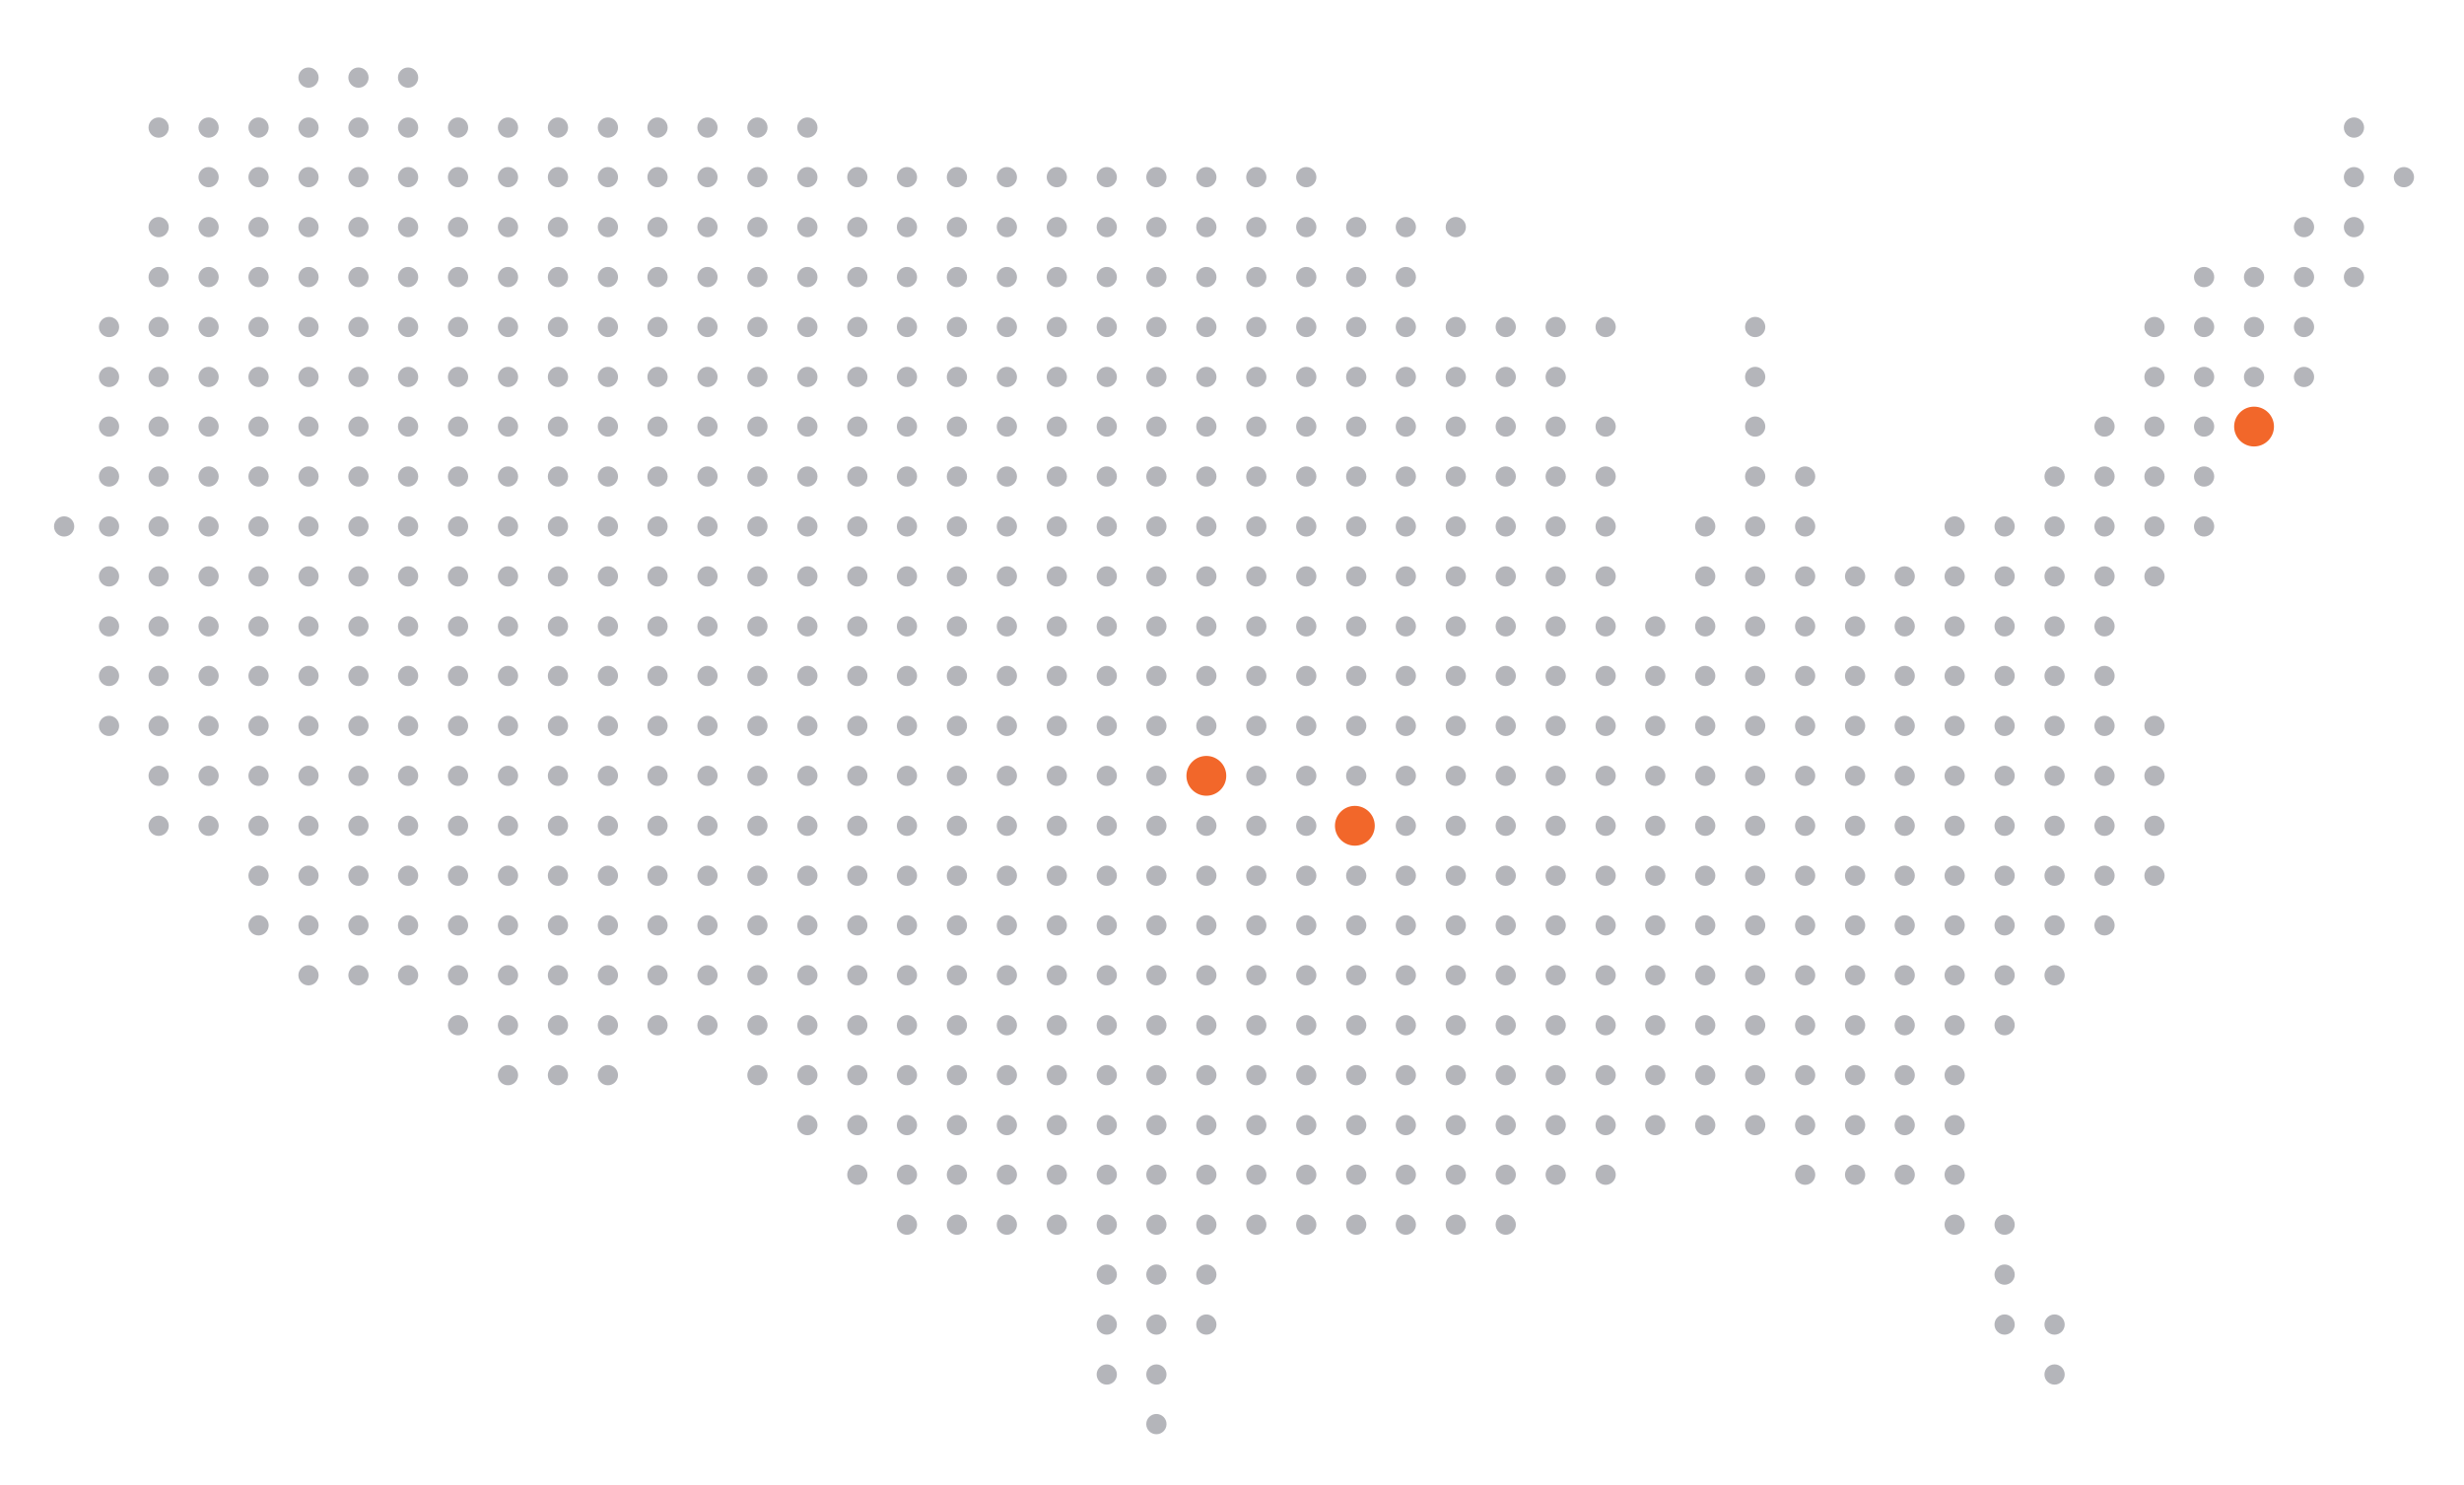 <svg version="1.1" id="Layer_2" xmlns="http://www.w3.org/2000/svg" xmlns:xlink="http://www.w3.org/1999/xlink" x="0px" y="0px" viewBox="0 0 730 440" enable-background="new 0 0 730 440" xml:space="preserve">
<style>
    .grey circle {fill: #b4b5ba}
    .cities circle {fill: #f2672a;}
    .cities circle:hover,
    .cities circle.active {
        fill: #fff;
        stroke: #f2672a;
        stroke-width: 4px;
        cursor: pointer
    }
</style>
<script>
    function citySelect (name) { $('.'+name).addClass('active'); }
    function cityUnSelect(name) { $('.'+name).removeClass('active');  }
</script>
<g class="grey">
    <circle cx="342.6" cy="422" r="3" />
    <circle cx="608.7" cy="407.3" r="3" />
    <circle cx="342.6" cy="407.3" r="3" />
    <circle cx="327.9" cy="407.3" r="3" />
    <circle cx="608.7" cy="392.5" r="3" />
    <circle cx="593.9" cy="392.5" r="3" />
    <circle cx="357.4" cy="392.5" r="3" />
    <circle cx="342.6" cy="392.5" r="3" />
    <circle cx="327.9" cy="392.5" r="3" />
    <circle cx="593.9" cy="377.7" r="3" />
    <circle cx="357.4" cy="377.7" r="3" />
    <circle cx="342.6" cy="377.7" r="3" />
    <circle cx="327.9" cy="377.7" r="3" />
    <circle cx="593.9" cy="362.9" r="3" />
    <circle cx="579.1" cy="362.9" r="3" />
    <circle cx="446.1" cy="362.9" r="3" />
    <circle cx="431.3" cy="362.9" r="3" />
    <circle cx="416.5" cy="362.9" r="3" />
    <circle cx="401.8" cy="362.9" r="3" />
    <circle cx="387" cy="362.9" r="3" />
    <circle cx="372.2" cy="362.9" r="3" />
    <circle cx="357.4" cy="362.9" r="3" />
    <circle cx="342.6" cy="362.9" r="3" />
    <circle cx="327.9" cy="362.9" r="3" />
    <circle cx="313.1" cy="362.9" r="3" />
    <circle cx="298.3" cy="362.9" r="3" />
    <circle cx="283.5" cy="362.9" r="3" />
    <circle cx="268.7" cy="362.9" r="3" />
    <circle cx="579.1" cy="348.1" r="3" />
    <circle cx="564.3" cy="348.1" r="3" />
    <circle cx="549.6" cy="348.1" r="3" />
    <circle cx="534.8" cy="348.1" r="3" />
    <circle cx="475.7" cy="348.1" r="3" />
    <circle cx="460.9" cy="348.1" r="3" />
    <circle cx="446.1" cy="348.1" r="3" />
    <circle cx="431.3" cy="348.1" r="3" />
    <circle cx="416.5" cy="348.1" r="3" />
    <circle cx="401.8" cy="348.1" r="3" />
    <circle cx="387" cy="348.1" r="3" />
    <circle cx="372.2" cy="348.1" r="3" />
    <circle cx="357.4" cy="348.1" r="3" />
    <circle cx="342.6" cy="348.1" r="3" />
    <circle cx="327.9" cy="348.1" r="3" />
    <circle cx="313.1" cy="348.1" r="3" />
    <circle cx="298.3" cy="348.1" r="3" />
    <circle cx="283.5" cy="348.1" r="3" />
    <circle cx="268.7" cy="348.1" r="3" />
    <circle cx="254" cy="348.1" r="3" />
    <circle cx="579.1" cy="333.4" r="3" />
    <circle cx="564.3" cy="333.4" r="3" />
    <circle cx="549.6" cy="333.4" r="3" />
    <circle cx="534.8" cy="333.4" r="3" />
    <circle cx="520" cy="333.4" r="3" />
    <circle cx="505.2" cy="333.4" r="3" />
    <circle cx="490.4" cy="333.4" r="3" />
    <circle cx="475.7" cy="333.4" r="3" />
    <circle cx="460.9" cy="333.4" r="3" />
    <circle cx="446.1" cy="333.4" r="3" />
    <circle cx="431.3" cy="333.4" r="3" />
    <circle cx="416.5" cy="333.4" r="3" />
    <circle cx="401.8" cy="333.4" r="3" />
    <circle cx="387" cy="333.4" r="3" />
    <circle cx="372.2" cy="333.4" r="3" />
    <circle cx="357.4" cy="333.4" r="3" />
    <circle cx="342.6" cy="333.4" r="3" />
    <circle cx="327.9" cy="333.4" r="3" />
    <circle cx="313.1" cy="333.4" r="3" />
    <circle cx="298.3" cy="333.4" r="3" />
    <circle cx="283.5" cy="333.4" r="3" />
    <circle cx="268.7" cy="333.4" r="3" />
    <circle cx="254" cy="333.4" r="3" />
    <circle cx="239.2" cy="333.4" r="3" />
    <circle cx="579.1" cy="318.6" r="3" />
    <circle cx="564.3" cy="318.6" r="3" />
    <circle cx="549.6" cy="318.6" r="3" />
    <circle cx="534.8" cy="318.6" r="3" />
    <circle cx="520" cy="318.6" r="3" />
    <circle cx="505.2" cy="318.6" r="3" />
    <circle cx="490.4" cy="318.6" r="3" />
    <circle cx="475.7" cy="318.6" r="3" />
    <circle cx="460.9" cy="318.6" r="3" />
    <circle cx="446.1" cy="318.6" r="3" />
    <circle cx="431.3" cy="318.6" r="3" />
    <circle cx="416.5" cy="318.6" r="3" />
    <circle cx="401.8" cy="318.6" r="3" />
    <circle cx="387" cy="318.6" r="3" />
    <circle cx="372.2" cy="318.6" r="3" />
    <circle cx="357.4" cy="318.6" r="3" />
    <circle cx="342.6" cy="318.6" r="3" />
    <circle cx="327.9" cy="318.6" r="3" />
    <circle cx="313.1" cy="318.6" r="3" />
    <circle cx="298.3" cy="318.6" r="3" />
    <circle cx="283.5" cy="318.6" r="3" />
    <circle cx="268.7" cy="318.6" r="3" />
    <circle cx="254" cy="318.6" r="3" />
    <circle cx="239.2" cy="318.6" r="3" />
    <circle cx="224.4" cy="318.6" r="3" />
    <circle cx="180.1" cy="318.6" r="3" />
    <circle cx="165.3" cy="318.6" r="3" />
    <circle cx="150.5" cy="318.6" r="3" />
    <circle cx="593.9" cy="303.8" r="3" />
    <circle cx="579.1" cy="303.8" r="3" />
    <circle cx="564.3" cy="303.8" r="3" />
    <circle cx="549.6" cy="303.8" r="3" />
    <circle cx="534.8" cy="303.8" r="3" />
    <circle cx="520" cy="303.8" r="3" />
    <circle cx="505.2" cy="303.8" r="3" />
    <circle cx="490.4" cy="303.8" r="3" />
    <circle cx="475.7" cy="303.8" r="3" />
    <circle cx="460.9" cy="303.8" r="3" />
    <circle cx="446.1" cy="303.8" r="3" />
    <circle cx="431.3" cy="303.8" r="3" />
    <circle cx="416.5" cy="303.8" r="3" />
    <circle cx="401.8" cy="303.8" r="3" />
    <circle cx="387" cy="303.8" r="3" />
    <circle cx="372.2" cy="303.8" r="3" />
    <circle cx="357.4" cy="303.8" r="3" />
    <circle cx="342.6" cy="303.8" r="3" />
    <circle cx="327.9" cy="303.8" r="3" />
    <circle cx="313.1" cy="303.8" r="3" />
    <circle cx="298.3" cy="303.8" r="3" />
    <circle cx="283.5" cy="303.8" r="3" />
    <circle cx="268.7" cy="303.8" r="3" />
    <circle cx="254" cy="303.8" r="3" />
    <circle cx="239.2" cy="303.8" r="3" />
    <circle cx="224.4" cy="303.8" r="3" />
    <circle cx="209.6" cy="303.8" r="3" />
    <circle cx="194.8" cy="303.8" r="3" />
    <circle cx="180.1" cy="303.8" r="3" />
    <circle cx="165.3" cy="303.8" r="3" />
    <circle cx="150.5" cy="303.8" r="3" />
    <circle cx="135.7" cy="303.8" r="3" />
    <circle cx="608.7" cy="289" r="3" />
    <circle cx="593.9" cy="289" r="3" />
    <circle cx="579.1" cy="289" r="3" />
    <circle cx="564.3" cy="289" r="3" />
    <circle cx="549.6" cy="289" r="3" />
    <circle cx="534.8" cy="289" r="3" />
    <circle cx="520" cy="289" r="3" />
    <circle cx="505.2" cy="289" r="3" />
    <circle cx="490.4" cy="289" r="3" />
    <circle cx="475.7" cy="289" r="3" />
    <circle cx="460.9" cy="289" r="3" />
    <circle cx="446.1" cy="289" r="3" />
    <circle cx="431.3" cy="289" r="3" />
    <circle cx="416.5" cy="289" r="3" />
    <circle cx="401.8" cy="289" r="3" />
    <circle cx="387" cy="289" r="3" />
    <circle cx="372.2" cy="289" r="3" />
    <circle cx="357.4" cy="289" r="3" />
    <circle cx="342.6" cy="289" r="3" />
    <circle cx="327.9" cy="289" r="3" />
    <circle cx="313.1" cy="289" r="3" />
    <circle cx="298.3" cy="289" r="3" />
    <circle cx="283.5" cy="289" r="3" />
    <circle cx="268.7" cy="289" r="3" />
    <circle cx="254" cy="289" r="3" />
    <circle cx="239.2" cy="289" r="3" />
    <circle cx="224.4" cy="289" r="3" />
    <circle cx="209.6" cy="289" r="3" />
    <circle cx="194.8" cy="289" r="3" />
    <circle cx="180.1" cy="289" r="3" />
    <circle cx="165.3" cy="289" r="3" />
    <circle cx="150.5" cy="289" r="3" />
    <circle cx="135.7" cy="289" r="3" />
    <circle cx="120.9" cy="289" r="3" />
    <circle cx="106.2" cy="289" r="3" />
    <circle cx="91.4" cy="289" r="3" />
    <circle cx="623.5" cy="274.2" r="3" />
    <circle cx="608.7" cy="274.2" r="3" />
    <circle cx="593.9" cy="274.2" r="3" />
    <circle cx="579.1" cy="274.2" r="3" />
    <circle cx="564.3" cy="274.2" r="3" />
    <circle cx="549.6" cy="274.2" r="3" />
    <circle cx="534.8" cy="274.2" r="3" />
    <circle cx="520" cy="274.2" r="3" />
    <circle cx="505.2" cy="274.2" r="3" />
    <circle cx="490.4" cy="274.2" r="3" />
    <circle cx="475.7" cy="274.2" r="3" />
    <circle cx="460.9" cy="274.2" r="3" />
    <circle cx="446.1" cy="274.2" r="3" />
    <circle cx="431.3" cy="274.2" r="3" />
    <circle cx="416.5" cy="274.2" r="3" />
    <circle cx="401.8" cy="274.2" r="3" />
    <circle cx="387" cy="274.2" r="3" />
    <circle cx="372.2" cy="274.2" r="3" />
    <circle cx="357.4" cy="274.2" r="3" />
    <circle cx="342.6" cy="274.2" r="3" />
    <circle cx="327.9" cy="274.2" r="3" />
    <circle cx="313.1" cy="274.2" r="3" />
    <circle cx="298.3" cy="274.2" r="3" />
    <circle cx="283.5" cy="274.2" r="3" />
    <circle cx="268.7" cy="274.2" r="3" />
    <circle cx="254" cy="274.2" r="3" />
    <circle cx="239.2" cy="274.2" r="3" />
    <circle cx="224.4" cy="274.2" r="3" />
    <circle cx="209.6" cy="274.2" r="3" />
    <circle cx="194.8" cy="274.2" r="3" />
    <circle cx="180.1" cy="274.2" r="3" />
    <circle cx="165.3" cy="274.2" r="3" />
    <circle cx="150.5" cy="274.2" r="3" />
    <circle cx="135.7" cy="274.2" r="3" />
    <circle cx="120.9" cy="274.2" r="3" />
    <circle cx="106.2" cy="274.2" r="3" />
    <circle cx="91.4" cy="274.2" r="3" />
    <circle cx="76.6" cy="274.2" r="3" />
    <circle cx="638.3" cy="259.5" r="3" />
    <circle cx="623.5" cy="259.5" r="3" />
    <circle cx="608.7" cy="259.5" r="3" />
    <circle cx="593.9" cy="259.5" r="3" />
    <circle cx="579.1" cy="259.5" r="3" />
    <circle cx="564.3" cy="259.5" r="3" />
    <circle cx="549.6" cy="259.5" r="3" />
    <circle cx="534.8" cy="259.5" r="3" />
    <circle cx="520" cy="259.5" r="3" />
    <circle cx="505.2" cy="259.5" r="3" />
    <circle cx="490.4" cy="259.5" r="3" />
    <circle cx="475.7" cy="259.5" r="3" />
    <circle cx="460.9" cy="259.5" r="3" />
    <circle cx="446.1" cy="259.5" r="3" />
    <circle cx="431.3" cy="259.5" r="3" />
    <circle cx="416.5" cy="259.5" r="3" />
    <circle cx="401.8" cy="259.5" r="3" />
    <circle cx="387" cy="259.5" r="3" />
    <circle cx="372.2" cy="259.5" r="3" />
    <circle cx="357.4" cy="259.5" r="3" />
    <circle cx="342.6" cy="259.5" r="3" />
    <circle cx="327.9" cy="259.5" r="3" />
    <circle cx="313.1" cy="259.5" r="3" />
    <circle cx="298.3" cy="259.5" r="3" />
    <circle cx="283.5" cy="259.5" r="3" />
    <circle cx="268.7" cy="259.5" r="3" />
    <circle cx="254" cy="259.5" r="3" />
    <circle cx="239.2" cy="259.5" r="3" />
    <circle cx="224.4" cy="259.5" r="3" />
    <circle cx="209.6" cy="259.5" r="3" />
    <circle cx="194.8" cy="259.5" r="3" />
    <circle cx="180.1" cy="259.5" r="3" />
    <circle cx="165.3" cy="259.5" r="3" />
    <circle cx="150.5" cy="259.5" r="3" />
    <circle cx="135.7" cy="259.5" r="3" />
    <circle cx="120.9" cy="259.5" r="3" />
    <circle cx="106.2" cy="259.5" r="3" />
    <circle cx="91.4" cy="259.5" r="3" />
    <circle cx="76.6" cy="259.5" r="3" />
    <circle cx="638.3" cy="244.7" r="3" />
    <circle cx="623.5" cy="244.7" r="3" />
    <circle cx="608.7" cy="244.7" r="3" />
    <circle cx="593.9" cy="244.7" r="3" />
    <circle cx="579.1" cy="244.7" r="3" />
    <circle cx="564.3" cy="244.7" r="3" />
    <circle cx="549.6" cy="244.7" r="3" />
    <circle cx="534.8" cy="244.7" r="3" />
    <circle cx="520" cy="244.7" r="3" />
    <circle cx="505.2" cy="244.7" r="3" />
    <circle cx="490.4" cy="244.7" r="3" />
    <circle cx="475.7" cy="244.7" r="3" />
    <circle cx="460.9" cy="244.7" r="3" />
    <circle cx="446.1" cy="244.7" r="3" />
    <circle cx="431.3" cy="244.7" r="3" />
    <circle cx="416.5" cy="244.7" r="3" />
    <circle cx="401.8" cy="244.7" r="3" />
    <circle cx="387" cy="244.7" r="3" />
    <circle cx="372.2" cy="244.7" r="3" />
    <circle cx="357.4" cy="244.7" r="3" />
    <circle cx="342.6" cy="244.7" r="3" />
    <circle cx="327.9" cy="244.7" r="3" />
    <circle cx="313.1" cy="244.7" r="3" />
    <circle cx="298.3" cy="244.7" r="3" />
    <circle cx="283.5" cy="244.7" r="3" />
    <circle cx="268.7" cy="244.7" r="3" />
    <circle cx="254" cy="244.7" r="3" />
    <circle cx="239.2" cy="244.7" r="3" />
    <circle cx="224.4" cy="244.7" r="3" />
    <circle cx="209.6" cy="244.7" r="3" />
    <circle cx="194.8" cy="244.7" r="3" />
    <circle cx="180.1" cy="244.7" r="3" />
    <circle cx="165.3" cy="244.7" r="3" />
    <circle cx="150.5" cy="244.7" r="3" />
    <circle cx="135.7" cy="244.7" r="3" />
    <circle cx="120.9" cy="244.7" r="3" />
    <circle cx="106.2" cy="244.7" r="3" />
    <circle cx="91.4" cy="244.7" r="3" />
    <circle cx="76.6" cy="244.7" r="3" />
    <circle cx="61.8" cy="244.7" r="3" />
    <circle cx="47" cy="244.7" r="3" />
    <circle cx="638.3" cy="229.9" r="3" />
    <circle cx="623.5" cy="229.9" r="3" />
    <circle cx="608.7" cy="229.9" r="3" />
    <circle cx="593.9" cy="229.9" r="3" />
    <circle cx="579.1" cy="229.9" r="3" />
    <circle cx="564.3" cy="229.9" r="3" />
    <circle cx="549.6" cy="229.9" r="3" />
    <circle cx="534.8" cy="229.9" r="3" />
    <circle cx="520" cy="229.9" r="3" />
    <circle cx="505.2" cy="229.9" r="3" />
    <circle cx="490.4" cy="229.9" r="3" />
    <circle cx="475.7" cy="229.9" r="3" />
    <circle cx="460.9" cy="229.9" r="3" />
    <circle cx="446.1" cy="229.9" r="3" />
    <circle cx="431.3" cy="229.9" r="3" />
    <circle cx="416.5" cy="229.9" r="3" />
    <circle cx="401.8" cy="229.9" r="3" />
    <circle cx="387" cy="229.9" r="3" />
    <circle cx="372.2" cy="229.9" r="3" />
    <circle cx="357.4" cy="229.9" r="3" />
    <circle cx="342.6" cy="229.9" r="3" />
    <circle cx="327.9" cy="229.9" r="3" />
    <circle cx="313.1" cy="229.9" r="3" />
    <circle cx="298.3" cy="229.9" r="3" />
    <circle cx="283.5" cy="229.9" r="3" />
    <circle cx="268.7" cy="229.9" r="3" />
    <circle cx="254" cy="229.9" r="3" />
    <circle cx="239.2" cy="229.9" r="3" />
    <circle cx="224.4" cy="229.9" r="3" />
    <circle cx="209.6" cy="229.9" r="3" />
    <circle cx="194.8" cy="229.9" r="3" />
    <circle cx="180.1" cy="229.9" r="3" />
    <circle cx="165.3" cy="229.9" r="3" />
    <circle cx="150.5" cy="229.9" r="3" />
    <circle cx="135.7" cy="229.9" r="3" />
    <circle cx="120.9" cy="229.9" r="3" />
    <circle cx="106.2" cy="229.9" r="3" />
    <circle cx="91.4" cy="229.9" r="3" />
    <circle cx="76.6" cy="229.9" r="3" />
    <circle cx="61.8" cy="229.9" r="3" />
    <circle cx="47" cy="229.9" r="3" />
    <circle cx="638.3" cy="215.1" r="3" />
    <circle cx="623.5" cy="215.1" r="3" />
    <circle cx="608.7" cy="215.1" r="3" />
    <circle cx="593.9" cy="215.1" r="3" />
    <circle cx="579.1" cy="215.1" r="3" />
    <circle cx="564.3" cy="215.1" r="3" />
    <circle cx="549.6" cy="215.1" r="3" />
    <circle cx="534.8" cy="215.1" r="3" />
    <circle cx="520" cy="215.1" r="3" />
    <circle cx="505.2" cy="215.1" r="3" />
    <circle cx="490.4" cy="215.1" r="3" />
    <circle cx="475.7" cy="215.1" r="3" />
    <circle cx="460.9" cy="215.1" r="3" />
    <circle cx="446.1" cy="215.1" r="3" />
    <circle cx="431.3" cy="215.1" r="3" />
    <circle cx="416.5" cy="215.1" r="3" />
    <circle cx="401.8" cy="215.1" r="3" />
    <circle cx="387" cy="215.1" r="3" />
    <circle cx="372.2" cy="215.1" r="3" />
    <circle cx="357.4" cy="215.1" r="3" />
    <circle cx="342.6" cy="215.1" r="3" />
    <circle cx="327.9" cy="215.1" r="3" />
    <circle cx="313.1" cy="215.1" r="3" />
    <circle cx="298.3" cy="215.1" r="3" />
    <circle cx="283.5" cy="215.1" r="3" />
    <circle cx="268.7" cy="215.1" r="3" />
    <circle cx="254" cy="215.1" r="3" />
    <circle cx="239.2" cy="215.1" r="3" />
    <circle cx="224.4" cy="215.1" r="3" />
    <circle cx="209.6" cy="215.1" r="3" />
    <circle cx="194.8" cy="215.1" r="3" />
    <circle cx="180.1" cy="215.1" r="3" />
    <circle cx="165.3" cy="215.1" r="3" />
    <circle cx="150.5" cy="215.1" r="3" />
    <circle cx="135.7" cy="215.1" r="3" />
    <circle cx="120.9" cy="215.1" r="3" />
    <circle cx="106.2" cy="215.1" r="3" />
    <circle cx="91.4" cy="215.1" r="3" />
    <circle cx="76.6" cy="215.1" r="3" />
    <circle cx="61.8" cy="215.1" r="3" />
    <circle cx="47" cy="215.1" r="3" />
    <circle cx="32.3" cy="215.1" r="3" />
    <circle cx="623.5" cy="200.3" r="3" />
    <circle cx="608.7" cy="200.3" r="3" />
    <circle cx="593.9" cy="200.3" r="3" />
    <circle cx="579.1" cy="200.3" r="3" />
    <circle cx="564.3" cy="200.3" r="3" />
    <circle cx="549.6" cy="200.3" r="3" />
    <circle cx="534.8" cy="200.3" r="3" />
    <circle cx="520" cy="200.3" r="3" />
    <circle cx="505.2" cy="200.3" r="3" />
    <circle cx="490.4" cy="200.3" r="3" />
    <circle cx="475.7" cy="200.3" r="3" />
    <circle cx="460.9" cy="200.3" r="3" />
    <circle cx="446.1" cy="200.3" r="3" />
    <circle cx="431.3" cy="200.3" r="3" />
    <circle cx="416.5" cy="200.3" r="3" />
    <circle cx="401.8" cy="200.3" r="3" />
    <circle cx="387" cy="200.3" r="3" />
    <circle cx="372.2" cy="200.3" r="3" />
    <circle cx="357.4" cy="200.3" r="3" />
    <circle cx="342.6" cy="200.3" r="3" />
    <circle cx="327.9" cy="200.3" r="3" />
    <circle cx="313.1" cy="200.3" r="3" />
    <circle cx="298.3" cy="200.3" r="3" />
    <circle cx="283.5" cy="200.3" r="3" />
    <circle cx="268.7" cy="200.3" r="3" />
    <circle cx="254" cy="200.3" r="3" />
    <circle cx="239.2" cy="200.3" r="3" />
    <circle cx="224.4" cy="200.3" r="3" />
    <circle cx="209.6" cy="200.3" r="3" />
    <circle cx="194.8" cy="200.3" r="3" />
    <circle cx="180.1" cy="200.3" r="3" />
    <circle cx="165.3" cy="200.3" r="3" />
    <circle cx="150.5" cy="200.3" r="3" />
    <circle cx="135.7" cy="200.3" r="3" />
    <circle cx="120.9" cy="200.3" r="3" />
    <circle cx="106.2" cy="200.3" r="3" />
    <circle cx="91.4" cy="200.3" r="3" />
    <circle cx="76.6" cy="200.3" r="3" />
    <circle cx="61.8" cy="200.3" r="3" />
    <circle cx="47" cy="200.3" r="3" />
    <circle cx="32.3" cy="200.3" r="3" />
    <circle cx="623.5" cy="185.6" r="3" />
    <circle cx="608.7" cy="185.6" r="3" />
    <circle cx="593.9" cy="185.6" r="3" />
    <circle cx="579.1" cy="185.6" r="3" />
    <circle cx="564.3" cy="185.6" r="3" />
    <circle cx="549.6" cy="185.6" r="3" />
    <circle cx="534.8" cy="185.6" r="3" />
    <circle cx="520" cy="185.6" r="3" />
    <circle cx="505.2" cy="185.6" r="3" />
    <circle cx="490.4" cy="185.6" r="3" />
    <circle cx="475.7" cy="185.6" r="3" />
    <circle cx="460.9" cy="185.6" r="3" />
    <circle cx="446.1" cy="185.6" r="3" />
    <circle cx="431.3" cy="185.6" r="3" />
    <circle cx="416.5" cy="185.6" r="3" />
    <circle cx="401.8" cy="185.6" r="3" />
    <circle cx="387" cy="185.6" r="3" />
    <circle cx="372.2" cy="185.6" r="3" />
    <circle cx="357.4" cy="185.6" r="3" />
    <circle cx="342.6" cy="185.6" r="3" />
    <circle cx="327.9" cy="185.6" r="3" />
    <circle cx="313.1" cy="185.6" r="3" />
    <circle cx="298.3" cy="185.6" r="3" />
    <circle cx="283.5" cy="185.6" r="3" />
    <circle cx="268.7" cy="185.6" r="3" />
    <circle cx="254" cy="185.6" r="3" />
    <circle cx="239.2" cy="185.6" r="3" />
    <circle cx="224.4" cy="185.6" r="3" />
    <circle cx="209.6" cy="185.6" r="3" />
    <circle cx="194.8" cy="185.6" r="3" />
    <circle cx="180.1" cy="185.6" r="3" />
    <circle cx="165.3" cy="185.6" r="3" />
    <circle cx="150.5" cy="185.6" r="3" />
    <circle cx="135.7" cy="185.6" r="3" />
    <circle cx="120.9" cy="185.6" r="3" />
    <circle cx="106.2" cy="185.6" r="3" />
    <circle cx="91.4" cy="185.6" r="3" />
    <circle cx="76.6" cy="185.6" r="3" />
    <circle cx="61.8" cy="185.6" r="3" />
    <circle cx="47" cy="185.6" r="3" />
    <circle cx="32.3" cy="185.6" r="3" />
    <circle cx="638.3" cy="170.8" r="3" />
    <circle cx="623.5" cy="170.8" r="3" />
    <circle cx="608.7" cy="170.8" r="3" />
    <circle cx="593.9" cy="170.8" r="3" />
    <circle cx="579.1" cy="170.8" r="3" />
    <circle cx="564.3" cy="170.8" r="3" />
    <circle cx="549.6" cy="170.8" r="3" />
    <circle cx="534.8" cy="170.8" r="3" />
    <circle cx="520" cy="170.8" r="3" />
    <circle cx="505.2" cy="170.8" r="3" />
    <circle cx="475.7" cy="170.8" r="3" />
    <circle cx="460.9" cy="170.8" r="3" />
    <circle cx="446.1" cy="170.8" r="3" />
    <circle cx="431.3" cy="170.8" r="3" />
    <circle cx="416.5" cy="170.8" r="3" />
    <circle cx="401.8" cy="170.8" r="3" />
    <circle cx="387" cy="170.8" r="3" />
    <circle cx="372.2" cy="170.8" r="3" />
    <circle cx="357.4" cy="170.8" r="3" />
    <circle cx="342.6" cy="170.8" r="3" />
    <circle cx="327.9" cy="170.8" r="3" />
    <circle cx="313.1" cy="170.8" r="3" />
    <circle cx="298.3" cy="170.8" r="3" />
    <circle cx="283.5" cy="170.8" r="3" />
    <circle cx="268.7" cy="170.8" r="3" />
    <circle cx="254" cy="170.8" r="3" />
    <circle cx="239.2" cy="170.8" r="3" />
    <circle cx="224.4" cy="170.8" r="3" />
    <circle cx="209.6" cy="170.8" r="3" />
    <circle cx="194.8" cy="170.8" r="3" />
    <circle cx="180.1" cy="170.8" r="3" />
    <circle cx="165.3" cy="170.8" r="3" />
    <circle cx="150.5" cy="170.8" r="3" />
    <circle cx="135.7" cy="170.8" r="3" />
    <circle cx="120.9" cy="170.8" r="3" />
    <circle cx="106.2" cy="170.8" r="3" />
    <circle cx="91.4" cy="170.8" r="3" />
    <circle cx="76.6" cy="170.8" r="3" />
    <circle cx="61.8" cy="170.8" r="3" />
    <circle cx="47" cy="170.8" r="3" />
    <circle cx="32.3" cy="170.8" r="3" />
    <circle cx="653" cy="156" r="3" />
    <circle cx="638.3" cy="156" r="3" />
    <circle cx="623.5" cy="156" r="3" />
    <circle cx="608.7" cy="156" r="3" />
    <circle cx="593.9" cy="156" r="3" />
    <circle cx="579.1" cy="156" r="3" />
    <circle cx="534.8" cy="156" r="3" />
    <circle cx="520" cy="156" r="3" />
    <circle cx="505.2" cy="156" r="3" />
    <circle cx="475.7" cy="156" r="3" />
    <circle cx="460.9" cy="156" r="3" />
    <circle cx="446.1" cy="156" r="3" />
    <circle cx="431.3" cy="156" r="3" />
    <circle cx="416.5" cy="156" r="3" />
    <circle cx="401.8" cy="156" r="3" />
    <circle cx="387" cy="156" r="3" />
    <circle cx="372.2" cy="156" r="3" />
    <circle cx="357.4" cy="156" r="3" />
    <circle cx="342.6" cy="156" r="3" />
    <circle cx="327.9" cy="156" r="3" />
    <circle cx="313.1" cy="156" r="3" />
    <circle cx="298.3" cy="156" r="3" />
    <circle cx="283.5" cy="156" r="3" />
    <circle cx="268.7" cy="156" r="3" />
    <circle cx="254" cy="156" r="3" />
    <circle cx="239.2" cy="156" r="3" />
    <circle cx="224.4" cy="156" r="3" />
    <circle cx="209.6" cy="156" r="3" />
    <circle cx="194.8" cy="156" r="3" />
    <circle cx="180.1" cy="156" r="3" />
    <circle cx="165.3" cy="156" r="3" />
    <circle cx="150.5" cy="156" r="3" />
    <circle cx="135.7" cy="156" r="3" />
    <circle cx="120.9" cy="156" r="3" />
    <circle cx="106.2" cy="156" r="3" />
    <circle cx="91.4" cy="156" r="3" />
    <circle cx="76.6" cy="156" r="3" />
    <circle cx="61.8" cy="156" r="3" />
    <circle cx="47" cy="156" r="3" />
    <circle cx="32.3" cy="156" r="3" />
    <circle cx="653" cy="141.2" r="3" />
    <circle cx="638.3" cy="141.2" r="3" />
    <circle cx="623.5" cy="141.2" r="3" />
    <circle cx="608.7" cy="141.2" r="3" />
    <circle cx="534.8" cy="141.2" r="3" />
    <circle cx="520" cy="141.2" r="3" />
    <circle cx="475.7" cy="141.2" r="3" />
    <circle cx="460.9" cy="141.2" r="3" />
    <circle cx="446.1" cy="141.2" r="3" />
    <circle cx="431.3" cy="141.2" r="3" />
    <circle cx="416.5" cy="141.2" r="3" />
    <circle cx="401.8" cy="141.2" r="3" />
    <circle cx="387" cy="141.2" r="3" />
    <circle cx="372.2" cy="141.2" r="3" />
    <circle cx="357.4" cy="141.2" r="3" />
    <circle cx="342.6" cy="141.2" r="3" />
    <circle cx="327.9" cy="141.2" r="3" />
    <circle cx="313.1" cy="141.2" r="3" />
    <circle cx="298.3" cy="141.2" r="3" />
    <circle cx="283.5" cy="141.2" r="3" />
    <circle cx="268.7" cy="141.2" r="3" />
    <circle cx="254" cy="141.2" r="3" />
    <circle cx="239.2" cy="141.2" r="3" />
    <circle cx="224.4" cy="141.2" r="3" />
    <circle cx="209.6" cy="141.2" r="3" />
    <circle cx="194.8" cy="141.2" r="3" />
    <circle cx="180.1" cy="141.2" r="3" />
    <circle cx="165.3" cy="141.2" r="3" />
    <circle cx="150.5" cy="141.2" r="3" />
    <circle cx="135.7" cy="141.2" r="3" />
    <circle cx="120.9" cy="141.2" r="3" />
    <circle cx="106.2" cy="141.2" r="3" />
    <circle cx="91.4" cy="141.2" r="3" />
    <circle cx="76.6" cy="141.2" r="3" />
    <circle cx="61.8" cy="141.2" r="3" />
    <circle cx="47" cy="141.2" r="3" />
    <circle cx="32.3" cy="141.2" r="3" />
    <circle cx="667.8" cy="126.4" r="3" />
    <circle cx="653" cy="126.4" r="3" />
    <circle cx="638.3" cy="126.4" r="3" />
    <circle cx="623.5" cy="126.4" r="3" />
    <circle cx="520" cy="126.4" r="3" />
    <circle cx="475.7" cy="126.4" r="3" />
    <circle cx="460.9" cy="126.4" r="3" />
    <circle cx="446.1" cy="126.4" r="3" />
    <circle cx="431.3" cy="126.4" r="3" />
    <circle cx="416.5" cy="126.4" r="3" />
    <circle cx="401.8" cy="126.4" r="3" />
    <circle cx="387" cy="126.4" r="3" />
    <circle cx="372.2" cy="126.4" r="3" />
    <circle cx="357.4" cy="126.4" r="3" />
    <circle cx="342.6" cy="126.4" r="3" />
    <circle cx="327.9" cy="126.4" r="3" />
    <circle cx="313.1" cy="126.4" r="3" />
    <circle cx="298.3" cy="126.4" r="3" />
    <circle cx="283.5" cy="126.4" r="3" />
    <circle cx="268.7" cy="126.4" r="3" />
    <circle cx="254" cy="126.4" r="3" />
    <circle cx="239.2" cy="126.4" r="3" />
    <circle cx="224.4" cy="126.4" r="3" />
    <circle cx="209.6" cy="126.4" r="3" />
    <circle cx="194.8" cy="126.4" r="3" />
    <circle cx="180.1" cy="126.4" r="3" />
    <circle cx="165.3" cy="126.4" r="3" />
    <circle cx="150.5" cy="126.4" r="3" />
    <circle cx="135.7" cy="126.4" r="3" />
    <circle cx="120.9" cy="126.4" r="3" />
    <circle cx="106.2" cy="126.4" r="3" />
    <circle cx="91.4" cy="126.4" r="3" />
    <circle cx="76.6" cy="126.4" r="3" />
    <circle cx="61.8" cy="126.4" r="3" />
    <circle cx="47" cy="126.4" r="3" />
    <circle cx="32.3" cy="126.4" r="3" />
    <circle cx="682.6" cy="111.7" r="3" />
    <circle cx="667.8" cy="111.7" r="3" />
    <circle cx="653" cy="111.7" r="3" />
    <circle cx="638.3" cy="111.7" r="3" />
    <circle cx="520" cy="111.7" r="3" />
    <circle cx="460.9" cy="111.7" r="3" />
    <circle cx="446.1" cy="111.7" r="3" />
    <circle cx="431.3" cy="111.7" r="3" />
    <circle cx="416.5" cy="111.7" r="3" />
    <circle cx="401.8" cy="111.7" r="3" />
    <circle cx="387" cy="111.7" r="3" />
    <circle cx="372.2" cy="111.7" r="3" />
    <circle cx="357.4" cy="111.7" r="3" />
    <circle cx="342.6" cy="111.7" r="3" />
    <circle cx="327.9" cy="111.7" r="3" />
    <circle cx="313.1" cy="111.7" r="3" />
    <circle cx="298.3" cy="111.7" r="3" />
    <circle cx="283.5" cy="111.7" r="3" />
    <circle cx="268.7" cy="111.7" r="3" />
    <circle cx="254" cy="111.7" r="3" />
    <circle cx="239.2" cy="111.7" r="3" />
    <circle cx="224.4" cy="111.7" r="3" />
    <circle cx="209.6" cy="111.7" r="3" />
    <circle cx="194.8" cy="111.7" r="3" />
    <circle cx="180.1" cy="111.7" r="3" />
    <circle cx="165.3" cy="111.7" r="3" />
    <circle cx="150.5" cy="111.7" r="3" />
    <circle cx="135.7" cy="111.7" r="3" />
    <circle cx="120.9" cy="111.7" r="3" />
    <circle cx="106.2" cy="111.7" r="3" />
    <circle cx="91.4" cy="111.7" r="3" />
    <circle cx="76.6" cy="111.7" r="3" />
    <circle cx="61.8" cy="111.7" r="3" />
    <circle cx="47" cy="111.7" r="3" />
    <circle cx="32.3" cy="111.7" r="3" />
    <circle cx="682.6" cy="96.9" r="3" />
    <circle cx="667.8" cy="96.9" r="3" />
    <circle cx="653" cy="96.9" r="3" />
    <circle cx="638.3" cy="96.9" r="3" />
    <circle cx="520" cy="96.9" r="3" />
    <circle cx="475.7" cy="96.9" r="3" />
    <circle cx="460.9" cy="96.9" r="3" />
    <circle cx="446.1" cy="96.9" r="3" />
    <circle cx="431.3" cy="96.9" r="3" />
    <circle cx="416.5" cy="96.9" r="3" />
    <circle cx="401.8" cy="96.9" r="3" />
    <circle cx="387" cy="96.9" r="3" />
    <circle cx="372.2" cy="96.9" r="3" />
    <circle cx="357.4" cy="96.9" r="3" />
    <circle cx="342.6" cy="96.9" r="3" />
    <circle cx="327.9" cy="96.9" r="3" />
    <circle cx="313.1" cy="96.9" r="3" />
    <circle cx="298.3" cy="96.9" r="3" />
    <circle cx="283.5" cy="96.9" r="3" />
    <circle cx="268.7" cy="96.9" r="3" />
    <circle cx="254" cy="96.9" r="3" />
    <circle cx="239.2" cy="96.9" r="3" />
    <circle cx="224.4" cy="96.9" r="3" />
    <circle cx="209.6" cy="96.9" r="3" />
    <circle cx="194.8" cy="96.9" r="3" />
    <circle cx="180.1" cy="96.9" r="3" />
    <circle cx="165.3" cy="96.9" r="3" />
    <circle cx="150.5" cy="96.9" r="3" />
    <circle cx="135.7" cy="96.9" r="3" />
    <circle cx="120.9" cy="96.9" r="3" />
    <circle cx="106.2" cy="96.9" r="3" />
    <circle cx="91.4" cy="96.9" r="3" />
    <circle cx="76.6" cy="96.9" r="3" />
    <circle cx="61.8" cy="96.9" r="3" />
    <circle cx="47" cy="96.9" r="3" />
    <circle cx="32.3" cy="96.9" r="3" />
    <circle cx="697.4" cy="82.1" r="3" />
    <circle cx="682.6" cy="82.1" r="3" />
    <circle cx="667.8" cy="82.1" r="3" />
    <circle cx="653" cy="82.1" r="3" />
    <circle cx="416.5" cy="82.1" r="3" />
    <circle cx="401.8" cy="82.1" r="3" />
    <circle cx="387" cy="82.1" r="3" />
    <circle cx="372.2" cy="82.1" r="3" />
    <circle cx="357.4" cy="82.1" r="3" />
    <circle cx="342.6" cy="82.1" r="3" />
    <circle cx="327.9" cy="82.1" r="3" />
    <circle cx="313.1" cy="82.1" r="3" />
    <circle cx="298.3" cy="82.1" r="3" />
    <circle cx="283.5" cy="82.1" r="3" />
    <circle cx="268.7" cy="82.1" r="3" />
    <circle cx="254" cy="82.1" r="3" />
    <circle cx="239.2" cy="82.1" r="3" />
    <circle cx="224.4" cy="82.1" r="3" />
    <circle cx="209.6" cy="82.1" r="3" />
    <circle cx="194.8" cy="82.1" r="3" />
    <circle cx="180.1" cy="82.1" r="3" />
    <circle cx="165.3" cy="82.1" r="3" />
    <circle cx="150.5" cy="82.1" r="3" />
    <circle cx="135.7" cy="82.1" r="3" />
    <circle cx="120.9" cy="82.1" r="3" />
    <circle cx="106.2" cy="82.1" r="3" />
    <circle cx="91.4" cy="82.1" r="3" />
    <circle cx="76.6" cy="82.1" r="3" />
    <circle cx="61.8" cy="82.1" r="3" />
    <circle cx="47" cy="82.1" r="3" />
    <circle cx="697.4" cy="67.3" r="3" />
    <circle cx="682.6" cy="67.3" r="3" />
    <circle cx="431.3" cy="67.3" r="3" />
    <circle cx="416.5" cy="67.3" r="3" />
    <circle cx="401.8" cy="67.3" r="3" />
    <circle cx="387" cy="67.3" r="3" />
    <circle cx="372.2" cy="67.3" r="3" />
    <circle cx="357.4" cy="67.3" r="3" />
    <circle cx="342.6" cy="67.3" r="3" />
    <circle cx="327.9" cy="67.3" r="3" />
    <circle cx="313.1" cy="67.3" r="3" />
    <circle cx="298.3" cy="67.3" r="3" />
    <circle cx="283.5" cy="67.3" r="3" />
    <circle cx="268.7" cy="67.3" r="3" />
    <circle cx="254" cy="67.3" r="3" />
    <circle cx="239.2" cy="67.3" r="3" />
    <circle cx="224.4" cy="67.3" r="3" />
    <circle cx="209.6" cy="67.3" r="3" />
    <circle cx="194.8" cy="67.3" r="3" />
    <circle cx="180.1" cy="67.3" r="3" />
    <circle cx="165.3" cy="67.3" r="3" />
    <circle cx="150.5" cy="67.3" r="3" />
    <circle cx="135.7" cy="67.3" r="3" />
    <circle cx="120.9" cy="67.3" r="3" />
    <circle cx="106.2" cy="67.3" r="3" />
    <circle cx="91.4" cy="67.3" r="3" />
    <circle cx="76.6" cy="67.3" r="3" />
    <circle cx="61.8" cy="67.3" r="3" />
    <circle cx="47" cy="67.3" r="3" />
    <circle cx="712.2" cy="52.5" r="3" />
    <circle cx="697.4" cy="52.5" r="3" />
    <circle cx="387" cy="52.5" r="3" />
    <circle cx="372.2" cy="52.5" r="3" />
    <circle cx="357.4" cy="52.5" r="3" />
    <circle cx="342.6" cy="52.5" r="3" />
    <circle cx="327.9" cy="52.5" r="3" />
    <circle cx="313.1" cy="52.5" r="3" />
    <circle cx="298.3" cy="52.5" r="3" />
    <circle cx="283.5" cy="52.5" r="3" />
    <circle cx="268.7" cy="52.5" r="3" />
    <circle cx="254" cy="52.5" r="3" />
    <circle cx="239.2" cy="52.5" r="3" />
    <circle cx="224.4" cy="52.5" r="3" />
    <circle cx="209.6" cy="52.5" r="3" />
    <circle cx="194.8" cy="52.5" r="3" />
    <circle cx="180.1" cy="52.5" r="3" />
    <circle cx="165.3" cy="52.5" r="3" />
    <circle cx="150.5" cy="52.5" r="3" />
    <circle cx="135.7" cy="52.5" r="3" />
    <circle cx="120.9" cy="52.5" r="3" />
    <circle cx="106.2" cy="52.5" r="3" />
    <circle cx="91.4" cy="52.5" r="3" />
    <circle cx="76.6" cy="52.5" r="3" />
    <circle cx="61.8" cy="52.5" r="3" />
    <circle cx="697.4" cy="37.8" r="3" />
    <circle cx="239.2" cy="37.8" r="3" />
    <circle cx="224.4" cy="37.8" r="3" />
    <circle cx="209.6" cy="37.8" r="3" />
    <circle cx="194.8" cy="37.8" r="3" />
    <circle cx="180.1" cy="37.8" r="3" />
    <circle cx="165.3" cy="37.8" r="3" />
    <circle cx="150.5" cy="37.8" r="3" />
    <circle cx="135.7" cy="37.8" r="3" />
    <circle cx="120.9" cy="37.8" r="3" />
    <circle cx="106.2" cy="37.8" r="3" />
    <circle cx="91.4" cy="37.8" r="3" />
    <circle cx="76.6" cy="37.8" r="3" />
    <circle cx="61.8" cy="37.8" r="3" />
    <circle cx="47" cy="37.8" r="3" />
    <circle cx="120.9" cy="23" r="3" />
    <circle cx="106.2" cy="23" r="3" />
    <circle cx="91.4" cy="23" r="3" />
    <circle cx="19" cy="156" r="3" />
</g>
<g class="cities">
	<circle class="city" id="boston" onmouseenter="citySelect('boston')" onmouseleave="cityUnSelect('boston')" cx="667.8" cy="126.4" r="5.9"/>
	<circle class="city" id="st-louis" onmouseenter="citySelect('st-louis')" onmouseleave="cityUnSelect('st-louis')" cx="401.4" cy="244.7" r="5.9"/>
	<circle class="city" id="kansas" onmouseenter="citySelect('kansas')" onmouseleave="cityUnSelect('kansas')" cx="357.4" cy="229.9" r="5.9"/>
</g>
</svg>